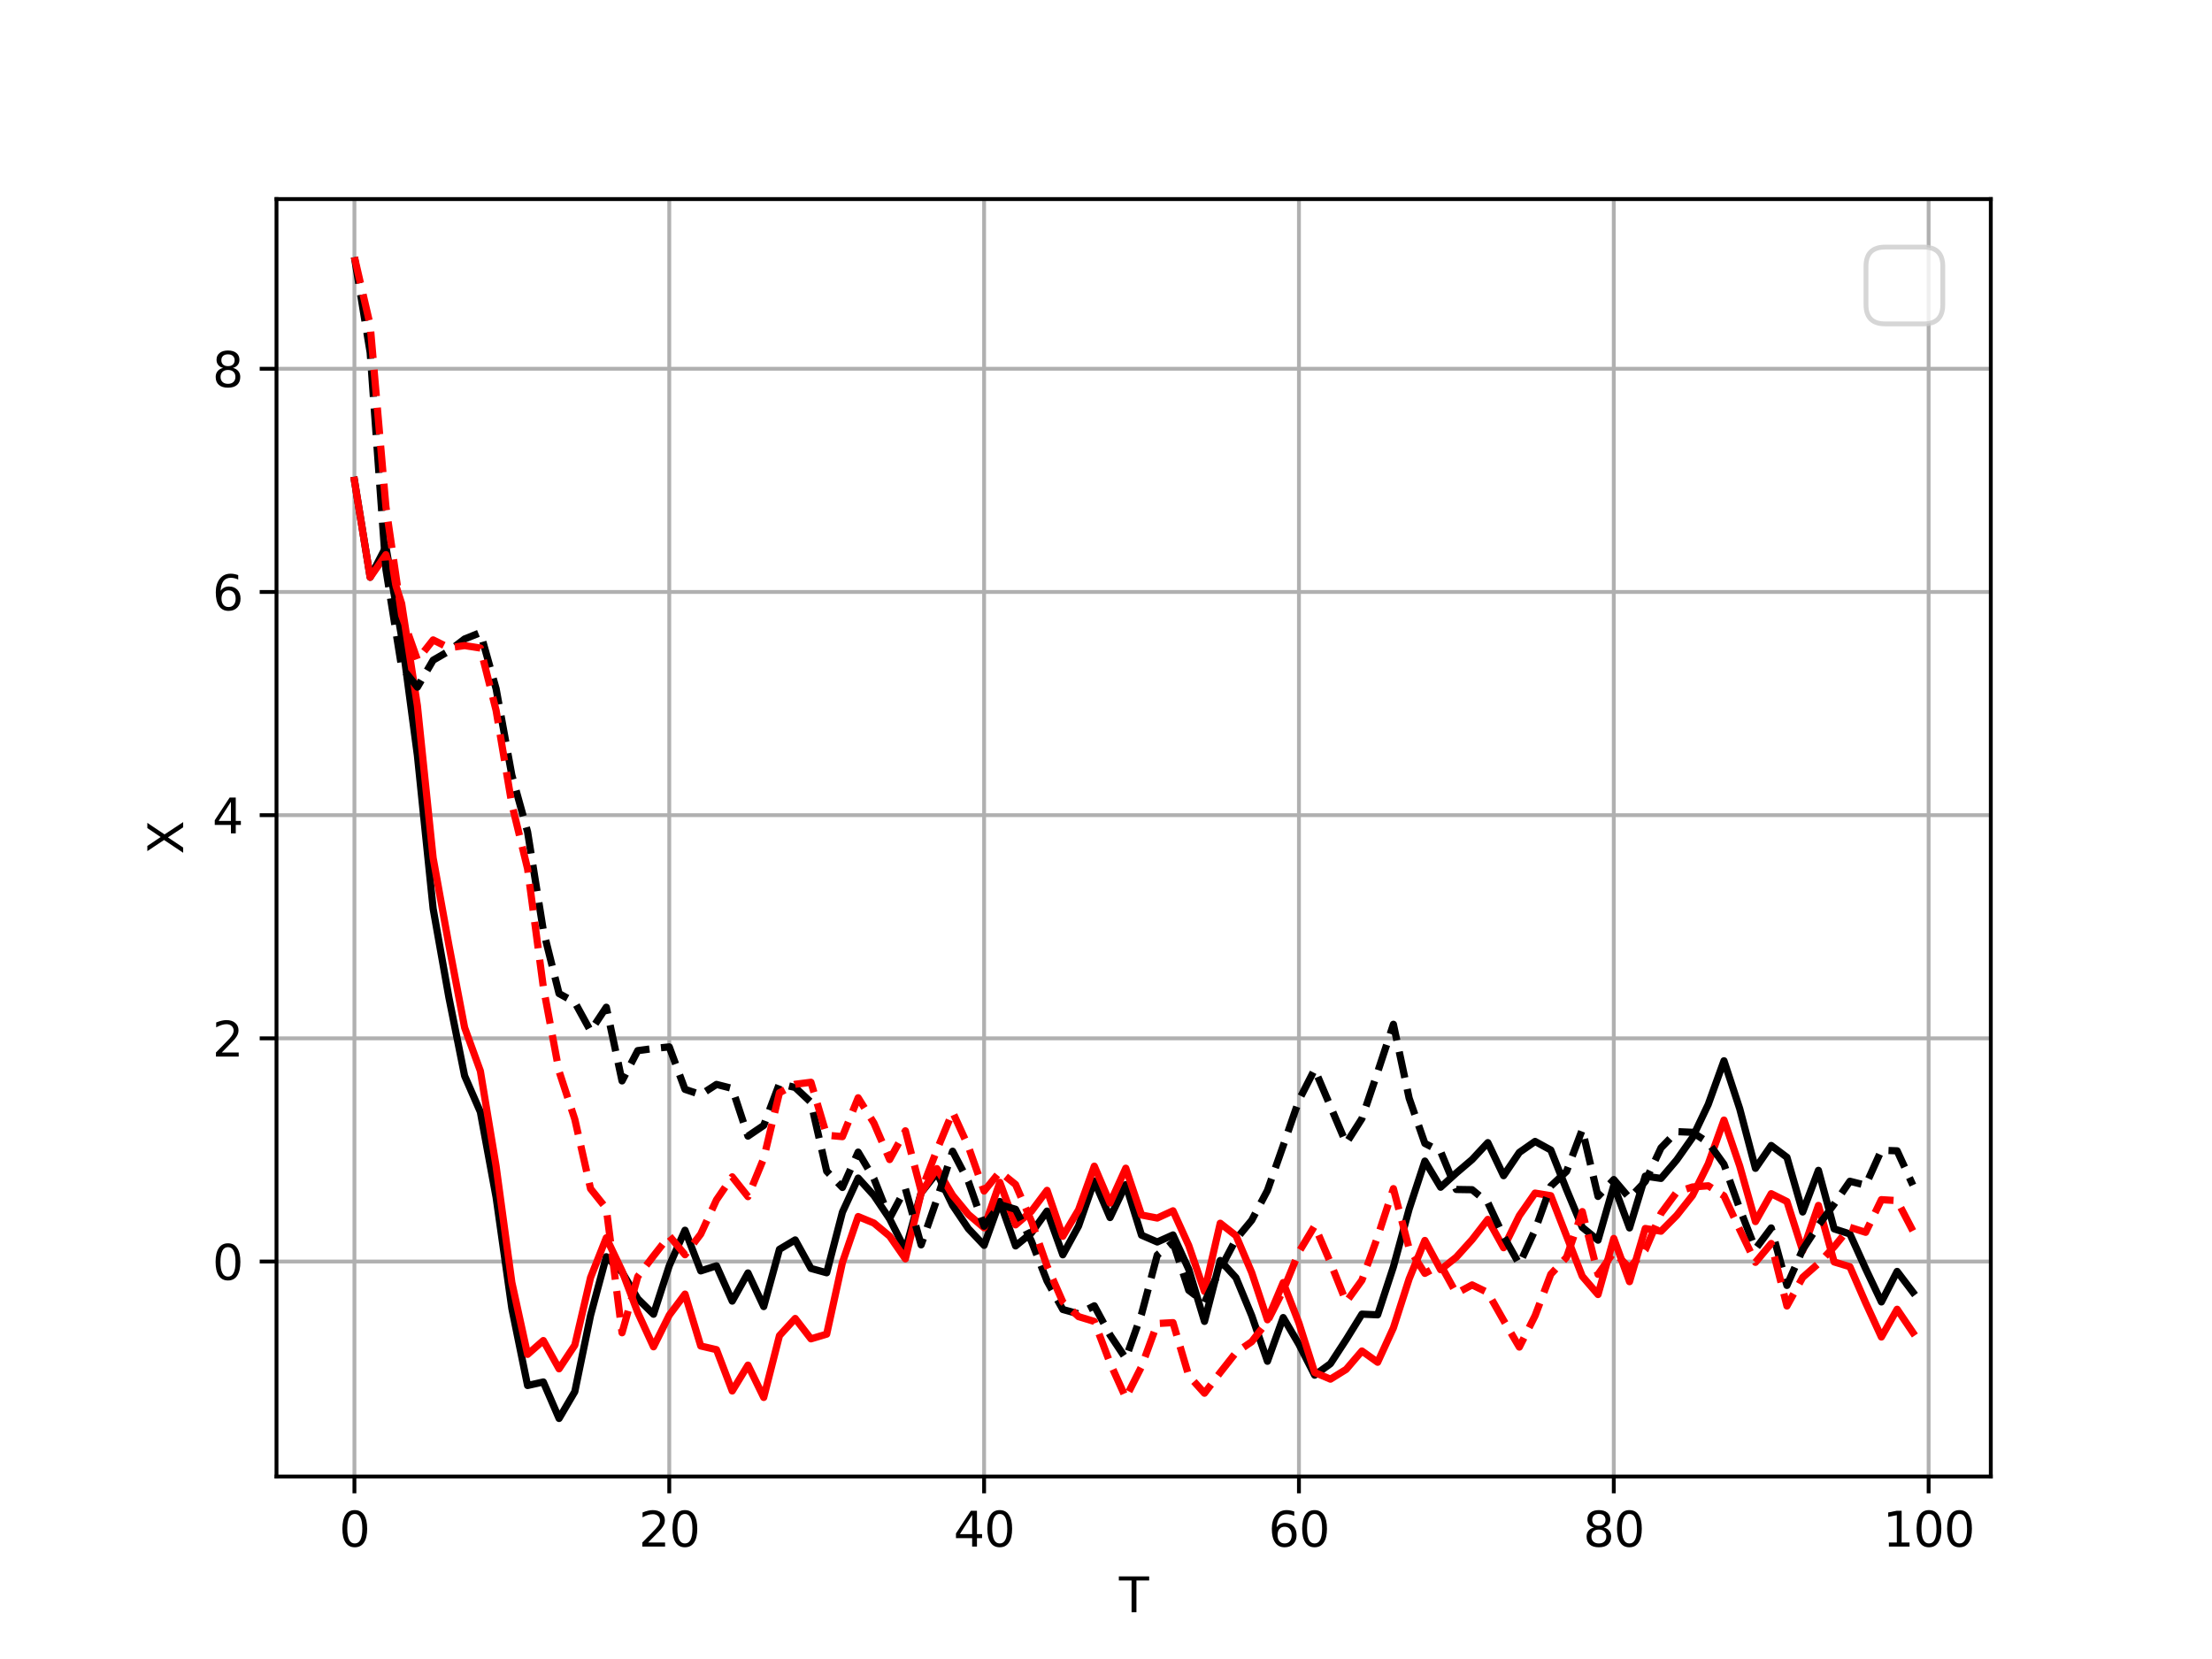 <?xml version="1.0" encoding="utf-8" standalone="no"?>
<!DOCTYPE svg PUBLIC "-//W3C//DTD SVG 1.1//EN"
  "http://www.w3.org/Graphics/SVG/1.1/DTD/svg11.dtd">
<svg xmlns:xlink="http://www.w3.org/1999/xlink" width="460.8pt" height="345.6pt" viewBox="0 0 460.8 345.6" xmlns="http://www.w3.org/2000/svg" version="1.1">
 <defs>
  <style type="text/css">*{stroke-linejoin: round; stroke-linecap: butt}</style>
 </defs>
 <g id="figure_1">
  <g id="patch_1">
   <path d="M 0 345.6 
L 460.8 345.6 
L 460.8 0 
L 0 0 
z
" style="fill: #ffffff"/>
  </g>
  <g id="axes_1">
   <g id="patch_2">
    <path d="M 57.6 307.584 
L 414.72 307.584 
L 414.72 41.472 
L 57.6 41.472 
z
" style="fill: #ffffff"/>
   </g>
   <g id="matplotlib.axis_1">
    <g id="xtick_1">
     <g id="line2d_1">
      <path d="M 73.833 307.584 
L 73.833 41.472 
" clip-path="url(#p5226fed6f7)" style="fill: none; stroke: #b0b0b0; stroke-width: 0.8; stroke-linecap: square"/>
     </g>
     <g id="line2d_2">
      <defs>
       <path id="m9414abe310" d="M 0 0 
L 0 3.5 
" style="stroke: #000000; stroke-width: 0.8"/>
      </defs>
      <g>
       <use xlink:href="#m9414abe310" x="73.833" y="307.584" style="stroke: #000000; stroke-width: 0.8"/>
      </g>
     </g>
     <g id="text_1">
      <!-- 0 -->
      <g transform="translate(70.651 322.182) scale(0.1 -0.1)">
       <defs>
        <path id="DejaVuSans-30" d="M 2034 4250 
Q 1547 4250 1301 3770 
Q 1056 3291 1056 2328 
Q 1056 1369 1301 889 
Q 1547 409 2034 409 
Q 2525 409 2770 889 
Q 3016 1369 3016 2328 
Q 3016 3291 2770 3770 
Q 2525 4250 2034 4250 
z
M 2034 4750 
Q 2819 4750 3233 4129 
Q 3647 3509 3647 2328 
Q 3647 1150 3233 529 
Q 2819 -91 2034 -91 
Q 1250 -91 836 529 
Q 422 1150 422 2328 
Q 422 3509 836 4129 
Q 1250 4750 2034 4750 
z
" transform="scale(0.016)"/>
       </defs>
       <use xlink:href="#DejaVuSans-30"/>
      </g>
     </g>
    </g>
    <g id="xtick_2">
     <g id="line2d_3">
      <path d="M 139.42 307.584 
L 139.42 41.472 
" clip-path="url(#p5226fed6f7)" style="fill: none; stroke: #b0b0b0; stroke-width: 0.8; stroke-linecap: square"/>
     </g>
     <g id="line2d_4">
      <g>
       <use xlink:href="#m9414abe310" x="139.42" y="307.584" style="stroke: #000000; stroke-width: 0.8"/>
      </g>
     </g>
     <g id="text_2">
      <!-- 20 -->
      <g transform="translate(133.057 322.182) scale(0.1 -0.1)">
       <defs>
        <path id="DejaVuSans-32" d="M 1228 531 
L 3431 531 
L 3431 0 
L 469 0 
L 469 531 
Q 828 903 1448 1529 
Q 2069 2156 2228 2338 
Q 2531 2678 2651 2914 
Q 2772 3150 2772 3378 
Q 2772 3750 2511 3984 
Q 2250 4219 1831 4219 
Q 1534 4219 1204 4116 
Q 875 4013 500 3803 
L 500 4441 
Q 881 4594 1212 4672 
Q 1544 4750 1819 4750 
Q 2544 4750 2975 4387 
Q 3406 4025 3406 3419 
Q 3406 3131 3298 2873 
Q 3191 2616 2906 2266 
Q 2828 2175 2409 1742 
Q 1991 1309 1228 531 
z
" transform="scale(0.016)"/>
       </defs>
       <use xlink:href="#DejaVuSans-32"/>
       <use xlink:href="#DejaVuSans-30" x="63.623"/>
      </g>
     </g>
    </g>
    <g id="xtick_3">
     <g id="line2d_5">
      <path d="M 205.006 307.584 
L 205.006 41.472 
" clip-path="url(#p5226fed6f7)" style="fill: none; stroke: #b0b0b0; stroke-width: 0.8; stroke-linecap: square"/>
     </g>
     <g id="line2d_6">
      <g>
       <use xlink:href="#m9414abe310" x="205.006" y="307.584" style="stroke: #000000; stroke-width: 0.8"/>
      </g>
     </g>
     <g id="text_3">
      <!-- 40 -->
      <g transform="translate(198.644 322.182) scale(0.1 -0.1)">
       <defs>
        <path id="DejaVuSans-34" d="M 2419 4116 
L 825 1625 
L 2419 1625 
L 2419 4116 
z
M 2253 4666 
L 3047 4666 
L 3047 1625 
L 3713 1625 
L 3713 1100 
L 3047 1100 
L 3047 0 
L 2419 0 
L 2419 1100 
L 313 1100 
L 313 1709 
L 2253 4666 
z
" transform="scale(0.016)"/>
       </defs>
       <use xlink:href="#DejaVuSans-34"/>
       <use xlink:href="#DejaVuSans-30" x="63.623"/>
      </g>
     </g>
    </g>
    <g id="xtick_4">
     <g id="line2d_7">
      <path d="M 270.593 307.584 
L 270.593 41.472 
" clip-path="url(#p5226fed6f7)" style="fill: none; stroke: #b0b0b0; stroke-width: 0.8; stroke-linecap: square"/>
     </g>
     <g id="line2d_8">
      <g>
       <use xlink:href="#m9414abe310" x="270.593" y="307.584" style="stroke: #000000; stroke-width: 0.8"/>
      </g>
     </g>
     <g id="text_4">
      <!-- 60 -->
      <g transform="translate(264.231 322.182) scale(0.1 -0.1)">
       <defs>
        <path id="DejaVuSans-36" d="M 2113 2584 
Q 1688 2584 1439 2293 
Q 1191 2003 1191 1497 
Q 1191 994 1439 701 
Q 1688 409 2113 409 
Q 2538 409 2786 701 
Q 3034 994 3034 1497 
Q 3034 2003 2786 2293 
Q 2538 2584 2113 2584 
z
M 3366 4563 
L 3366 3988 
Q 3128 4100 2886 4159 
Q 2644 4219 2406 4219 
Q 1781 4219 1451 3797 
Q 1122 3375 1075 2522 
Q 1259 2794 1537 2939 
Q 1816 3084 2150 3084 
Q 2853 3084 3261 2657 
Q 3669 2231 3669 1497 
Q 3669 778 3244 343 
Q 2819 -91 2113 -91 
Q 1303 -91 875 529 
Q 447 1150 447 2328 
Q 447 3434 972 4092 
Q 1497 4750 2381 4750 
Q 2619 4750 2861 4703 
Q 3103 4656 3366 4563 
z
" transform="scale(0.016)"/>
       </defs>
       <use xlink:href="#DejaVuSans-36"/>
       <use xlink:href="#DejaVuSans-30" x="63.623"/>
      </g>
     </g>
    </g>
    <g id="xtick_5">
     <g id="line2d_9">
      <path d="M 336.18 307.584 
L 336.18 41.472 
" clip-path="url(#p5226fed6f7)" style="fill: none; stroke: #b0b0b0; stroke-width: 0.8; stroke-linecap: square"/>
     </g>
     <g id="line2d_10">
      <g>
       <use xlink:href="#m9414abe310" x="336.18" y="307.584" style="stroke: #000000; stroke-width: 0.8"/>
      </g>
     </g>
     <g id="text_5">
      <!-- 80 -->
      <g transform="translate(329.817 322.182) scale(0.1 -0.1)">
       <defs>
        <path id="DejaVuSans-38" d="M 2034 2216 
Q 1584 2216 1326 1975 
Q 1069 1734 1069 1313 
Q 1069 891 1326 650 
Q 1584 409 2034 409 
Q 2484 409 2743 651 
Q 3003 894 3003 1313 
Q 3003 1734 2745 1975 
Q 2488 2216 2034 2216 
z
M 1403 2484 
Q 997 2584 770 2862 
Q 544 3141 544 3541 
Q 544 4100 942 4425 
Q 1341 4750 2034 4750 
Q 2731 4750 3128 4425 
Q 3525 4100 3525 3541 
Q 3525 3141 3298 2862 
Q 3072 2584 2669 2484 
Q 3125 2378 3379 2068 
Q 3634 1759 3634 1313 
Q 3634 634 3220 271 
Q 2806 -91 2034 -91 
Q 1263 -91 848 271 
Q 434 634 434 1313 
Q 434 1759 690 2068 
Q 947 2378 1403 2484 
z
M 1172 3481 
Q 1172 3119 1398 2916 
Q 1625 2713 2034 2713 
Q 2441 2713 2670 2916 
Q 2900 3119 2900 3481 
Q 2900 3844 2670 4047 
Q 2441 4250 2034 4250 
Q 1625 4250 1398 4047 
Q 1172 3844 1172 3481 
z
" transform="scale(0.016)"/>
       </defs>
       <use xlink:href="#DejaVuSans-38"/>
       <use xlink:href="#DejaVuSans-30" x="63.623"/>
      </g>
     </g>
    </g>
    <g id="xtick_6">
     <g id="line2d_11">
      <path d="M 401.767 307.584 
L 401.767 41.472 
" clip-path="url(#p5226fed6f7)" style="fill: none; stroke: #b0b0b0; stroke-width: 0.8; stroke-linecap: square"/>
     </g>
     <g id="line2d_12">
      <g>
       <use xlink:href="#m9414abe310" x="401.767" y="307.584" style="stroke: #000000; stroke-width: 0.8"/>
      </g>
     </g>
     <g id="text_6">
      <!-- 100 -->
      <g transform="translate(392.223 322.182) scale(0.1 -0.1)">
       <defs>
        <path id="DejaVuSans-31" d="M 794 531 
L 1825 531 
L 1825 4091 
L 703 3866 
L 703 4441 
L 1819 4666 
L 2450 4666 
L 2450 531 
L 3481 531 
L 3481 0 
L 794 0 
L 794 531 
z
" transform="scale(0.016)"/>
       </defs>
       <use xlink:href="#DejaVuSans-31"/>
       <use xlink:href="#DejaVuSans-30" x="63.623"/>
       <use xlink:href="#DejaVuSans-30" x="127.246"/>
      </g>
     </g>
    </g>
    <g id="text_7">
     <!-- T -->
     <g transform="translate(233.106 335.861) scale(0.1 -0.1)">
      <defs>
       <path id="DejaVuSans-54" d="M -19 4666 
L 3928 4666 
L 3928 4134 
L 2272 4134 
L 2272 0 
L 1638 0 
L 1638 4134 
L -19 4134 
L -19 4666 
z
" transform="scale(0.016)"/>
      </defs>
      <use xlink:href="#DejaVuSans-54"/>
     </g>
    </g>
   </g>
   <g id="matplotlib.axis_2">
    <g id="ytick_1">
     <g id="line2d_13">
      <path d="M 57.6 262.802 
L 414.72 262.802 
" clip-path="url(#p5226fed6f7)" style="fill: none; stroke: #b0b0b0; stroke-width: 0.8; stroke-linecap: square"/>
     </g>
     <g id="line2d_14">
      <defs>
       <path id="m536362d404" d="M 0 0 
L -3.5 0 
" style="stroke: #000000; stroke-width: 0.8"/>
      </defs>
      <g>
       <use xlink:href="#m536362d404" x="57.6" y="262.802" style="stroke: #000000; stroke-width: 0.8"/>
      </g>
     </g>
     <g id="text_8">
      <!-- 0 -->
      <g transform="translate(44.237 266.601) scale(0.1 -0.1)">
       <use xlink:href="#DejaVuSans-30"/>
      </g>
     </g>
    </g>
    <g id="ytick_2">
     <g id="line2d_15">
      <path d="M 57.6 216.305 
L 414.72 216.305 
" clip-path="url(#p5226fed6f7)" style="fill: none; stroke: #b0b0b0; stroke-width: 0.8; stroke-linecap: square"/>
     </g>
     <g id="line2d_16">
      <g>
       <use xlink:href="#m536362d404" x="57.6" y="216.305" style="stroke: #000000; stroke-width: 0.8"/>
      </g>
     </g>
     <g id="text_9">
      <!-- 2 -->
      <g transform="translate(44.237 220.105) scale(0.1 -0.1)">
       <use xlink:href="#DejaVuSans-32"/>
      </g>
     </g>
    </g>
    <g id="ytick_3">
     <g id="line2d_17">
      <path d="M 57.6 169.809 
L 414.72 169.809 
" clip-path="url(#p5226fed6f7)" style="fill: none; stroke: #b0b0b0; stroke-width: 0.8; stroke-linecap: square"/>
     </g>
     <g id="line2d_18">
      <g>
       <use xlink:href="#m536362d404" x="57.6" y="169.809" style="stroke: #000000; stroke-width: 0.8"/>
      </g>
     </g>
     <g id="text_10">
      <!-- 4 -->
      <g transform="translate(44.237 173.608) scale(0.1 -0.1)">
       <use xlink:href="#DejaVuSans-34"/>
      </g>
     </g>
    </g>
    <g id="ytick_4">
     <g id="line2d_19">
      <path d="M 57.6 123.313 
L 414.72 123.313 
" clip-path="url(#p5226fed6f7)" style="fill: none; stroke: #b0b0b0; stroke-width: 0.8; stroke-linecap: square"/>
     </g>
     <g id="line2d_20">
      <g>
       <use xlink:href="#m536362d404" x="57.6" y="123.313" style="stroke: #000000; stroke-width: 0.8"/>
      </g>
     </g>
     <g id="text_11">
      <!-- 6 -->
      <g transform="translate(44.237 127.112) scale(0.1 -0.1)">
       <use xlink:href="#DejaVuSans-36"/>
      </g>
     </g>
    </g>
    <g id="ytick_5">
     <g id="line2d_21">
      <path d="M 57.6 76.816 
L 414.72 76.816 
" clip-path="url(#p5226fed6f7)" style="fill: none; stroke: #b0b0b0; stroke-width: 0.8; stroke-linecap: square"/>
     </g>
     <g id="line2d_22">
      <g>
       <use xlink:href="#m536362d404" x="57.6" y="76.816" style="stroke: #000000; stroke-width: 0.8"/>
      </g>
     </g>
     <g id="text_12">
      <!-- 8 -->
      <g transform="translate(44.237 80.615) scale(0.1 -0.1)">
       <use xlink:href="#DejaVuSans-38"/>
      </g>
     </g>
    </g>
    <g id="text_13">
     <!-- X -->
     <g transform="translate(38.158 177.953) rotate(-90) scale(0.1 -0.1)">
      <defs>
       <path id="DejaVuSans-58" d="M 403 4666 
L 1081 4666 
L 2241 2931 
L 3406 4666 
L 4084 4666 
L 2584 2425 
L 4184 0 
L 3506 0 
L 2194 1984 
L 872 0 
L 191 0 
L 1856 2491 
L 403 4666 
z
" transform="scale(0.016)"/>
      </defs>
      <use xlink:href="#DejaVuSans-58"/>
     </g>
    </g>
   </g>
   <g id="line2d_23">
    <path d="M 73.833 100.064 
L 77.112 120.257 
L 80.391 113.922 
L 83.671 132.718 
L 86.95 157.344 
L 90.229 189.287 
L 93.509 207.772 
L 96.788 224.119 
L 100.067 231.641 
L 103.347 249.414 
L 106.626 272.558 
L 109.905 288.625 
L 113.185 287.891 
L 116.464 295.488 
L 119.743 289.906 
L 123.023 274.017 
L 126.302 261.8 
L 129.581 264.988 
L 132.861 270.553 
L 136.14 273.777 
L 139.42 263.671 
L 142.699 256.282 
L 145.978 264.75 
L 149.258 263.693 
L 152.537 271.043 
L 155.816 265.178 
L 159.096 272.179 
L 162.375 260.256 
L 165.654 258.297 
L 168.934 264.237 
L 172.213 265.143 
L 175.492 252.518 
L 178.772 245.415 
L 182.051 249.038 
L 185.33 253.913 
L 188.61 260.402 
L 191.889 248.471 
L 195.168 244.313 
L 198.448 251.092 
L 201.727 255.958 
L 205.006 259.425 
L 208.286 250.295 
L 211.565 259.55 
L 214.844 256.86 
L 218.124 252.294 
L 221.403 261.398 
L 224.682 255.403 
L 227.962 246.009 
L 231.241 253.638 
L 234.52 246.779 
L 237.8 257.308 
L 241.079 258.729 
L 244.358 257.263 
L 247.638 264.425 
L 250.917 275.269 
L 254.196 262.583 
L 257.476 266.167 
L 260.755 274.072 
L 264.034 283.576 
L 267.314 274.474 
L 270.593 280.047 
L 273.872 286.471 
L 277.152 284.083 
L 280.431 279.055 
L 283.71 273.762 
L 286.99 273.902 
L 290.269 263.903 
L 293.548 251.87 
L 296.828 241.873 
L 300.107 247.323 
L 303.386 244.349 
L 306.666 241.556 
L 309.945 238.03 
L 313.224 244.918 
L 316.504 240.072 
L 319.783 237.78 
L 323.062 239.574 
L 326.342 247.817 
L 329.621 255.679 
L 332.9 258.35 
L 336.18 246.941 
L 339.459 255.801 
L 342.739 245.006 
L 346.018 245.487 
L 349.297 241.629 
L 352.577 236.978 
L 355.856 230.068 
L 359.135 220.981 
L 362.415 230.966 
L 365.694 243.384 
L 368.973 238.624 
L 372.253 241.089 
L 375.532 252.48 
L 378.811 243.804 
L 382.091 255.995 
L 385.37 257.058 
L 388.649 264.298 
L 391.929 271.217 
L 395.208 264.859 
L 398.487 269.175 
" clip-path="url(#p5226fed6f7)" style="fill: none; stroke: #000000; stroke-width: 1.5; stroke-linecap: square"/>
   </g>
   <g id="line2d_24">
    <path d="M 73.833 100.064 
L 77.112 120.257 
L 80.391 115.545 
L 83.671 125.732 
L 86.95 147.008 
L 90.229 178.725 
L 93.509 196.854 
L 96.788 214.065 
L 100.067 223.104 
L 103.347 242.948 
L 106.626 267.157 
L 109.905 282.14 
L 113.185 279.26 
L 116.464 285.149 
L 119.743 280.219 
L 123.023 266.143 
L 126.302 257.861 
L 129.581 264.756 
L 132.861 273.442 
L 136.14 280.563 
L 139.42 273.966 
L 142.699 269.584 
L 145.978 280.392 
L 149.258 281.159 
L 152.537 289.763 
L 155.816 284.383 
L 159.096 291.113 
L 162.375 278.241 
L 165.654 274.662 
L 168.934 278.904 
L 172.213 277.926 
L 175.492 262.995 
L 178.772 253.43 
L 182.051 254.784 
L 185.33 257.515 
L 188.61 262.237 
L 191.889 248.512 
L 195.168 243.443 
L 198.448 249 
L 201.727 252.979 
L 205.006 255.769 
L 208.286 246.31 
L 211.565 255.159 
L 214.844 252.344 
L 218.124 247.972 
L 221.403 257.543 
L 224.682 252.038 
L 227.962 242.934 
L 231.241 250.615 
L 234.52 243.356 
L 237.8 253.11 
L 241.079 253.74 
L 244.358 252.232 
L 247.638 259.459 
L 250.917 269.029 
L 254.196 254.822 
L 257.476 257.406 
L 260.755 265.098 
L 264.034 274.936 
L 267.314 267.185 
L 270.593 275.625 
L 273.872 285.913 
L 277.152 287.303 
L 280.431 285.268 
L 283.71 281.437 
L 286.99 283.78 
L 290.269 276.621 
L 293.548 266.416 
L 296.828 258.41 
L 300.107 264.503 
L 303.386 261.881 
L 306.666 258.243 
L 309.945 254.02 
L 313.224 259.922 
L 316.504 253.242 
L 319.783 248.542 
L 323.062 249.086 
L 326.342 257.487 
L 329.621 265.873 
L 332.9 269.673 
L 336.18 257.993 
L 339.459 266.994 
L 342.739 255.912 
L 346.018 256.485 
L 349.297 253.185 
L 352.577 249.048 
L 355.856 242.457 
L 359.135 233.334 
L 362.415 242.902 
L 365.694 254.476 
L 368.973 248.664 
L 372.253 250.302 
L 375.532 260.557 
L 378.811 251.111 
L 382.091 262.887 
L 385.37 263.885 
L 388.649 271.397 
L 391.929 278.525 
L 395.208 272.745 
L 398.487 277.585 
" clip-path="url(#p5226fed6f7)" style="fill: none; stroke: #ff0000; stroke-width: 1.5; stroke-linecap: square"/>
   </g>
   <g id="line2d_25">
    <path d="M 73.833 53.568 
L 77.112 73.429 
L 80.391 118.576 
L 83.671 139.031 
L 86.95 143.144 
L 90.229 137.529 
L 93.509 135.623 
L 96.788 133.109 
L 100.067 131.788 
L 103.347 143.471 
L 106.626 161.487 
L 109.905 173.288 
L 113.185 193.84 
L 116.464 206.98 
L 119.743 208.792 
L 123.023 214.772 
L 126.302 209.827 
L 129.581 225.172 
L 132.861 218.86 
L 136.14 218.428 
L 139.42 218.086 
L 142.699 226.932 
L 145.978 228.029 
L 149.258 225.904 
L 152.537 226.742 
L 155.816 236.671 
L 159.096 234.446 
L 162.375 225.74 
L 165.654 226.545 
L 168.934 229.628 
L 172.213 243.982 
L 175.492 247.37 
L 178.772 240.005 
L 182.051 245.534 
L 185.33 253.782 
L 188.61 247.627 
L 191.889 259.325 
L 195.168 249.858 
L 198.448 239.823 
L 201.727 246.115 
L 205.006 255.448 
L 208.286 250.942 
L 211.565 251.915 
L 214.844 258.509 
L 218.124 266.86 
L 221.403 272.787 
L 224.682 273.7 
L 227.962 272.026 
L 231.241 278.095 
L 234.52 283.004 
L 237.8 273.757 
L 241.079 261.445 
L 244.358 258.805 
L 247.638 268.795 
L 250.917 271.3 
L 254.196 264.369 
L 257.476 258.162 
L 260.755 254.2 
L 264.034 247.982 
L 267.314 238.672 
L 270.593 229.185 
L 273.872 222.768 
L 277.152 230.463 
L 280.431 238.179 
L 283.71 233.025 
L 286.99 223.321 
L 290.269 213.38 
L 293.548 228.768 
L 296.828 238.193 
L 300.107 239.877 
L 303.386 247.787 
L 306.666 247.839 
L 309.945 250.528 
L 313.224 257.53 
L 316.504 263.373 
L 319.783 256.223 
L 323.062 247.09 
L 326.342 244.012 
L 329.621 235.31 
L 332.9 249.235 
L 336.18 245.725 
L 339.459 249.588 
L 342.739 246.125 
L 346.018 239.126 
L 349.297 235.737 
L 352.577 235.88 
L 355.856 238.009 
L 359.135 242.547 
L 362.415 251.801 
L 365.694 260.189 
L 368.973 255.804 
L 372.253 267.777 
L 375.532 260.316 
L 378.811 255.265 
L 382.091 250.838 
L 385.37 246.077 
L 388.649 246.904 
L 391.929 239.622 
L 395.208 239.737 
L 398.487 246.89 
" clip-path="url(#p5226fed6f7)" style="fill: none; stroke-dasharray: 5.55,2.4; stroke-dashoffset: 0; stroke: #000000; stroke-width: 1.5"/>
   </g>
   <g id="line2d_26">
    <path d="M 73.833 53.568 
L 77.112 67.7 
L 80.391 105.547 
L 83.671 128.165 
L 86.95 137.45 
L 90.229 133.306 
L 93.509 134.95 
L 96.788 134.489 
L 100.067 134.998 
L 103.347 147.996 
L 106.626 167.52 
L 109.905 180.983 
L 113.185 205.624 
L 116.464 223.168 
L 119.743 233.162 
L 123.023 247.635 
L 126.302 251.731 
L 129.581 277.642 
L 132.861 265.935 
L 136.14 261.635 
L 139.42 257.45 
L 142.699 261.387 
L 145.978 257.076 
L 149.258 249.952 
L 152.537 245.158 
L 155.816 249.28 
L 159.096 241.319 
L 162.375 227.637 
L 165.654 225.871 
L 168.934 225.456 
L 172.213 236.483 
L 175.492 236.783 
L 178.772 228.686 
L 182.051 233.957 
L 185.33 241.556 
L 188.61 235.571 
L 191.889 248.105 
L 195.168 239.578 
L 198.448 231.659 
L 201.727 238.846 
L 205.006 248.112 
L 208.286 244.1 
L 211.565 246.757 
L 214.844 254.36 
L 218.124 263.743 
L 221.403 271.225 
L 224.682 274.276 
L 227.962 275.279 
L 231.241 283.92 
L 234.52 291.192 
L 237.8 284.695 
L 241.079 275.714 
L 244.358 275.527 
L 247.638 286.596 
L 250.917 290.231 
L 254.196 285.916 
L 257.476 281.753 
L 260.755 279.498 
L 264.034 275.258 
L 267.314 268.811 
L 270.593 260.807 
L 273.872 255.363 
L 277.152 263.02 
L 280.431 271.224 
L 283.71 266.693 
L 286.99 257.649 
L 290.269 247.615 
L 293.548 260.093 
L 296.828 265.265 
L 300.107 263.489 
L 303.386 269.443 
L 306.666 267.671 
L 309.945 269.269 
L 313.224 275.058 
L 316.504 280.619 
L 319.783 274.097 
L 323.062 265.442 
L 326.342 261.918 
L 329.621 252.399 
L 332.9 265.467 
L 336.18 260.829 
L 339.459 264.12 
L 342.739 260.387 
L 346.018 252.777 
L 349.297 248.336 
L 352.577 247.267 
L 355.856 247.021 
L 359.135 249.107 
L 362.415 256.15 
L 365.694 262.965 
L 368.973 259.042 
L 372.253 272.06 
L 375.532 266.106 
L 378.811 263.211 
L 382.091 259.719 
L 385.37 255.679 
L 388.649 256.712 
L 391.929 249.911 
L 395.208 250.112 
L 398.487 256.406 
" clip-path="url(#p5226fed6f7)" style="fill: none; stroke-dasharray: 5.55,2.4; stroke-dashoffset: 0; stroke: #ff0000; stroke-width: 1.5"/>
   </g>
   <g id="patch_3">
    <path d="M 57.6 307.584 
L 57.6 41.472 
" style="fill: none; stroke: #000000; stroke-width: 0.8; stroke-linejoin: miter; stroke-linecap: square"/>
   </g>
   <g id="patch_4">
    <path d="M 414.72 307.584 
L 414.72 41.472 
" style="fill: none; stroke: #000000; stroke-width: 0.8; stroke-linejoin: miter; stroke-linecap: square"/>
   </g>
   <g id="patch_5">
    <path d="M 57.6 307.584 
L 414.72 307.584 
" style="fill: none; stroke: #000000; stroke-width: 0.8; stroke-linejoin: miter; stroke-linecap: square"/>
   </g>
   <g id="patch_6">
    <path d="M 57.6 41.472 
L 414.72 41.472 
" style="fill: none; stroke: #000000; stroke-width: 0.8; stroke-linejoin: miter; stroke-linecap: square"/>
   </g>
   <g id="legend_1">
    <g id="patch_7">
     <path d="M 392.72 67.472 
L 400.72 67.472 
Q 404.72 67.472 404.72 63.472 
L 404.72 55.472 
Q 404.72 51.472 400.72 51.472 
L 392.72 51.472 
Q 388.72 51.472 388.72 55.472 
L 388.72 63.472 
Q 388.72 67.472 392.72 67.472 
z
" style="fill: #ffffff; opacity: 0.8; stroke: #cccccc; stroke-linejoin: miter"/>
    </g>
   </g>
  </g>
 </g>
 <defs>
  <clipPath id="p5226fed6f7">
   <rect x="57.6" y="41.472" width="357.12" height="266.112"/>
  </clipPath>
 </defs>
</svg>
